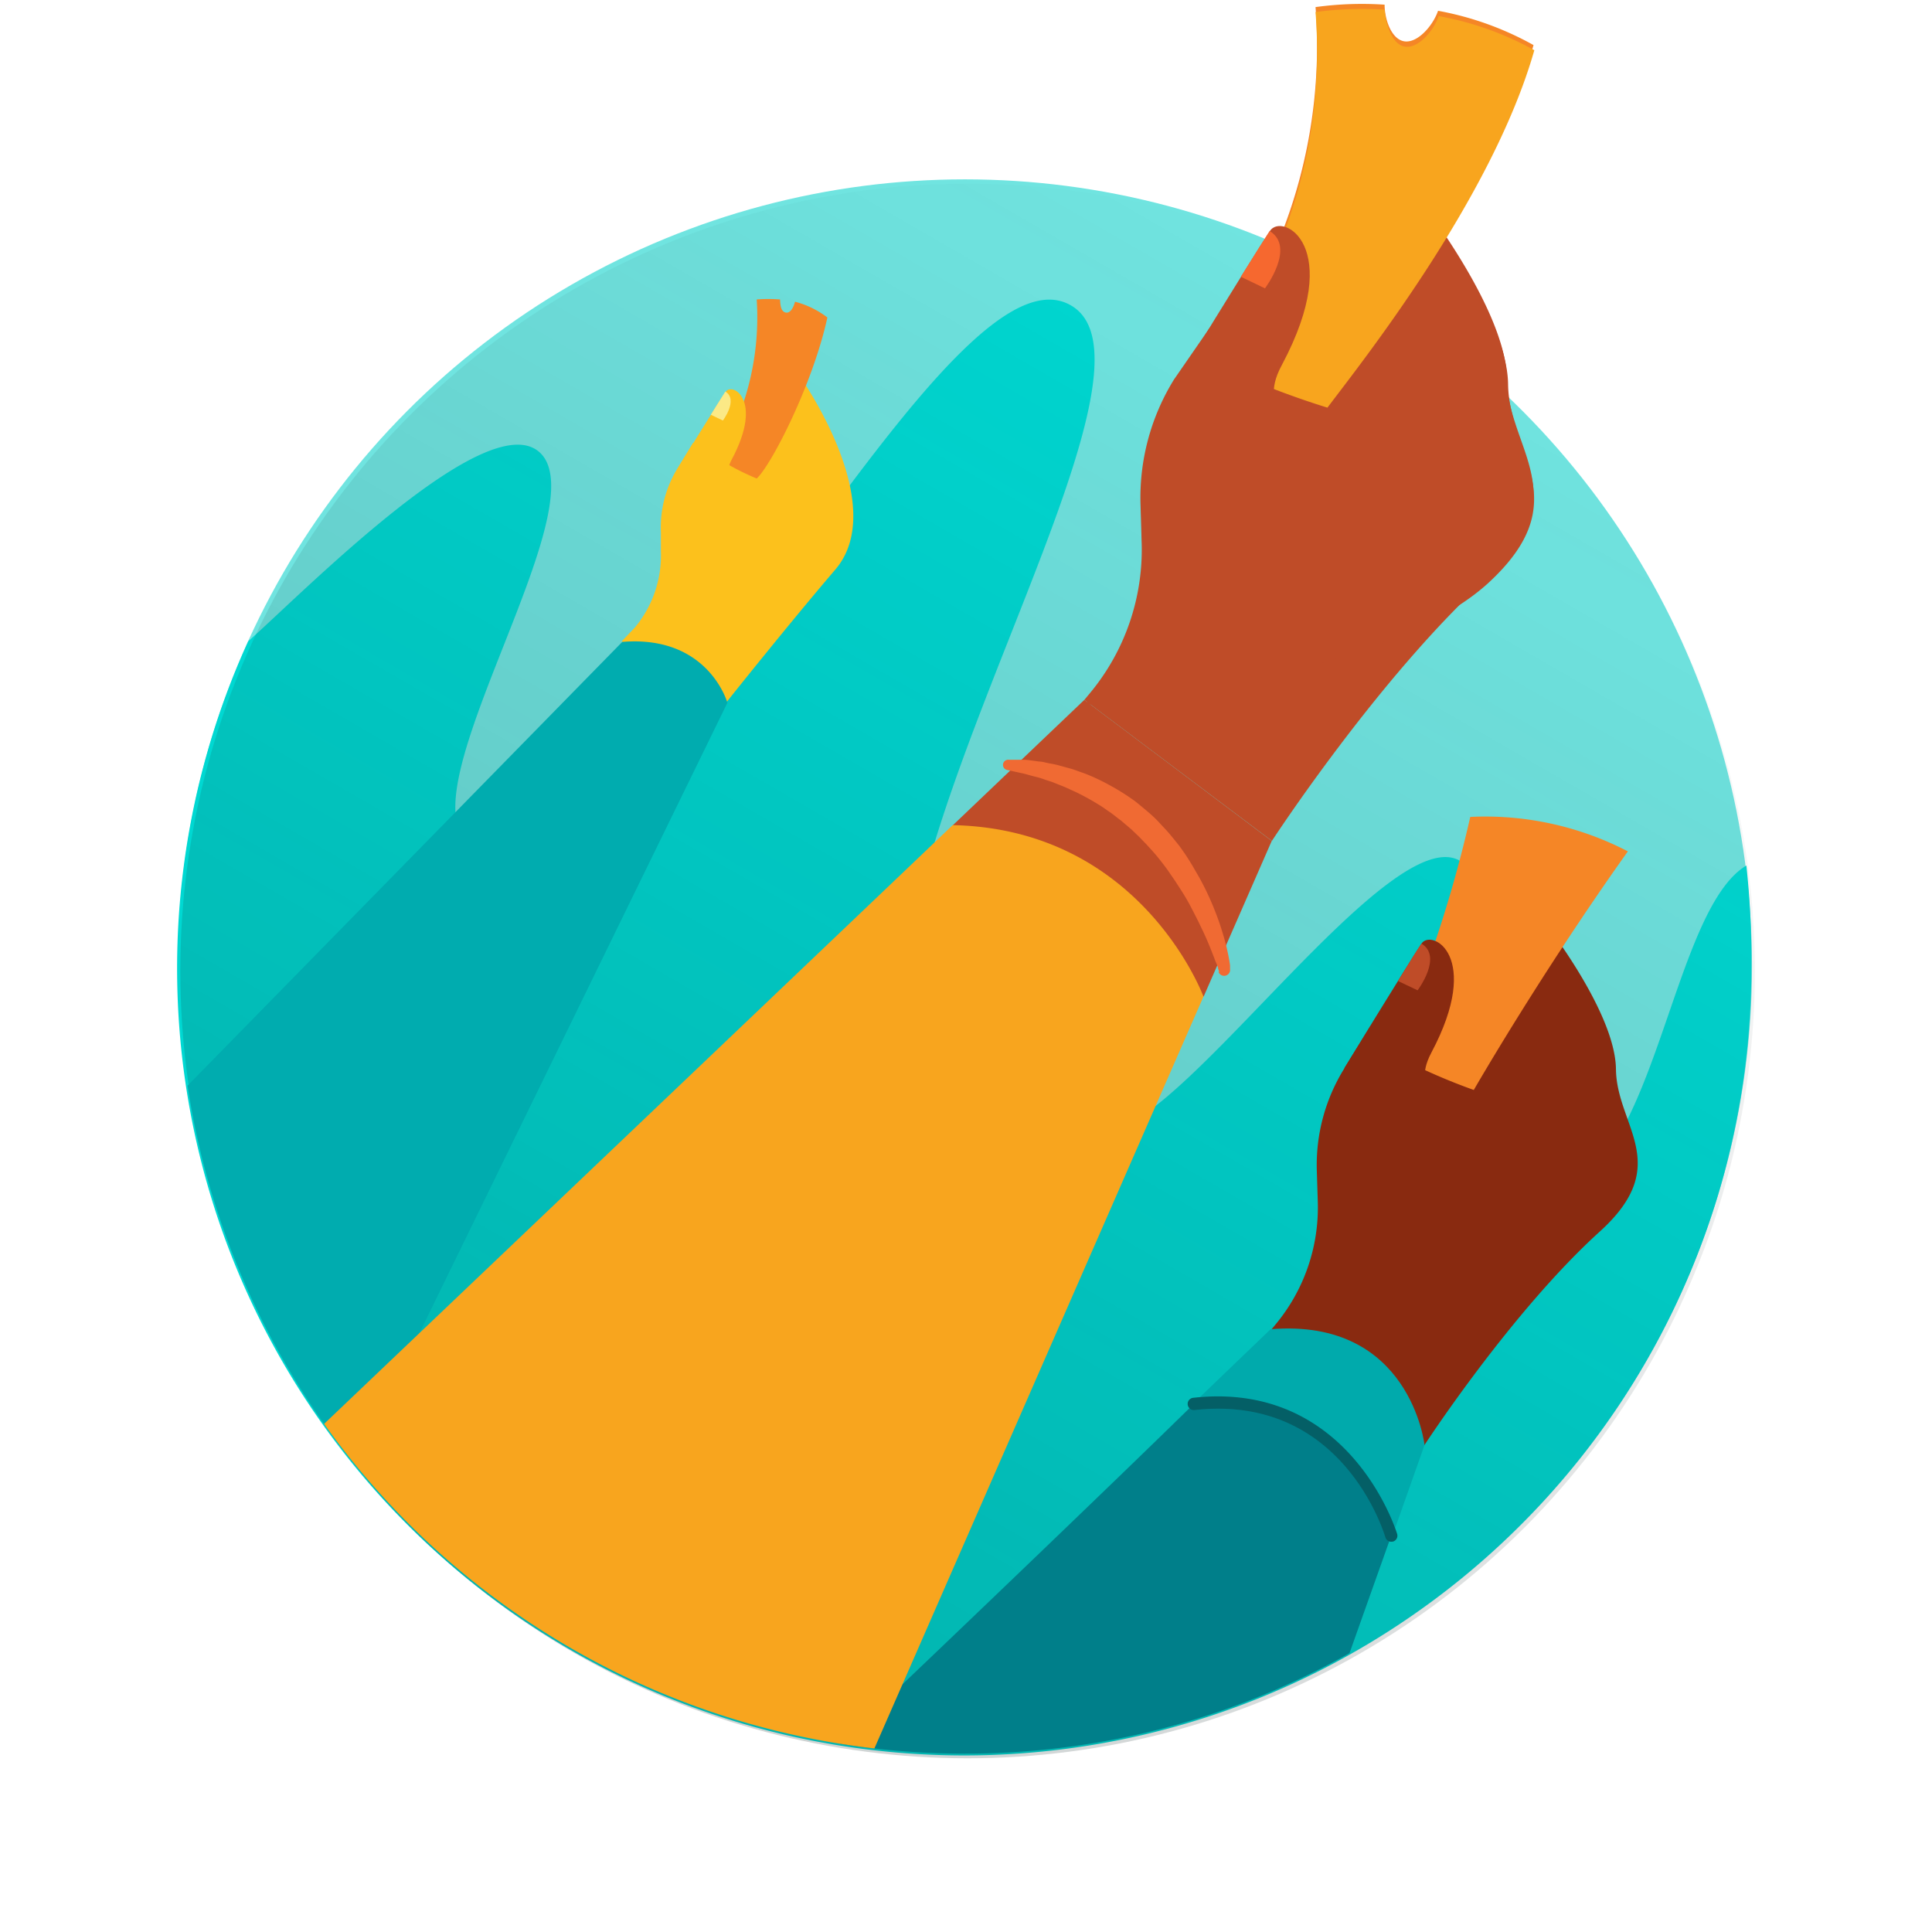 <svg id="Layer_1" xmlns="http://www.w3.org/2000/svg" xmlns:xlink="http://www.w3.org/1999/xlink" viewBox="0 0 120 120"><defs><linearGradient id="linear-gradient" x1="35.64" y1="102.67" x2="84.55" y2="17.95" gradientUnits="userSpaceOnUse"><stop offset="0" stop-color="#0d2223" stop-opacity="0.2"/><stop offset="1" stop-color="#0d2223" stop-opacity="0"/></linearGradient></defs><title>circle-icon</title><circle cx="59.93" cy="60.03" r="48.89" style="fill:#70e4e0"/><path d="M15.42,39.83a48.89,48.89,0,1,0,93.36,20.34,54.23,54.23,0,0,0-.31-6.41c-5.33,3.19-5.8,23.74-14.8,19.86-1.94-5.69,2.88-16.74-3-20.16C86.38,51,73.86,69.38,69.06,70.18,37.24,75.49,75.6,24.49,66.57,19c-7.35-4.47-24,31-34,33.51-12,3,5.48-20.76.87-24.48C30.1,25.34,19,36.64,15.42,39.83Z" style="fill:#00d8d2"/><circle cx="60.1" cy="60.31" r="48.9" style="fill:url(#linear-gradient)"/><path d="M38.61,39.84l.82-.86a7,7,0,0,0,1.62-4.72l0-1.19a7,7,0,0,1,1-3.93l1-1.64,1.84,1.22,4.85-5.25s5.58,7.9,2.14,11.91c-3,3.51-6.76,8.24-6.76,8.24Z" style="fill:#fcc11c"/><path d="M49.38,18.74c-.11.42-.32.74-.59.67s-.32-.39-.34-.81a9.49,9.49,0,0,0-1.45,0,16.82,16.82,0,0,1-2.42,9.86A15.27,15.27,0,0,0,47,29.72c.89-.8,3.48-5.83,4.39-10A5.66,5.66,0,0,0,49.38,18.74Z" style="fill:#f58626"/><path d="M42.08,29.12s2.38-3.9,3-4.79c.39-.59,2.36.47.38,4.19-.49.92,0,1.06-.56,1.58C43.12,31.86,42.08,29.12,42.08,29.12Z" style="fill:#fcc11c"/><path d="M44.15,25.76c.42-.67.76-1.21.9-1.44.83.5-.15,1.8-.15,1.8Z" style="fill:#fbe986"/><path d="M78.95,82.6l.28-.34a11.36,11.36,0,0,0,2.62-7.62l-.06-1.92a11.36,11.36,0,0,1,1.69-6.33l1.63-2.64,3,2,7.82-8.47s4.4,5.58,4.44,9.13,3.6,5.91-1,10.08c-5.52,5-10.91,13.29-10.91,13.29Z" style="fill:#892a10"/><path d="M86.48,95.41l2-5.66s-.88-7.9-9.56-7.19l-4.8,4.61Z" style="fill:#00aaac"/><path d="M91.32,50.74a78.68,78.68,0,0,1-4.89,14.69,37,37,0,0,0,5.11,2.27s4.12-7.17,9.57-14.82A19.22,19.22,0,0,0,91.32,50.74Z" style="fill:#f58626"/><path d="M83.5,66.34s3.84-6.28,4.79-7.73c.62-.94,3.81.75.62,6.76-.79,1.49-.06,1.71-.9,2.55C85.18,70.76,83.5,66.34,83.5,66.34Z" style="fill:#892a10"/><path d="M86.83,60.93c.68-1.09,1.22-2,1.46-2.32,1.34.81-.24,2.9-.24,2.9Z" style="fill:#bf4c28"/><path d="M67.35,43.47l.35-.42a13.94,13.94,0,0,0,3.21-9.35l-.07-2.36a13.94,13.94,0,0,1,2.08-7.77l2.21-3.2,3.43,2.38,9.59-10.39s5.4,6.85,5.45,11.2S98,30.81,92.37,35.93C85.61,42.08,79,52.23,79,52.23Z" style="fill:#bf4c28"/><path d="M89.32.67c-.32.93-1.26,2-2.07,1.9S86,1.23,86,.29a21.28,21.28,0,0,0-4.29.15,31.86,31.86,0,0,1-6.43,21.75A50.85,50.85,0,0,0,82.4,25c2-2.67,10.21-12.94,12.85-22.2A19.26,19.26,0,0,0,89.32.67Z" style="fill:#f58626"/><polyline points="74.76 61.9 78.99 52.23 67.35 43.47 59.18 51.26" style="fill:#bf4c28"/><path d="M74.18,87.17c-4.35,4.27-13.92,13.45-22,21.14a49.24,49.24,0,0,0,7.73.61,48.66,48.66,0,0,0,23.91-6.24l2.6-7.32S83.74,86.11,74.18,87.17Z" style="fill:#007f8a"/><path d="M38.65,39.87l-27,27.56a48.67,48.67,0,0,0,10.43,23.5L45.18,43.65S44,39.43,38.65,39.87Z" style="fill:#00acaf"/><path d="M20.13,88.44A48.85,48.85,0,0,0,54.31,108.6L74.75,61.9S70.91,51.49,59.17,51.25C59.18,51.26,20.13,88.44,20.13,88.44Z" style="fill:#f8a51e"/><path d="M86.41,95.76a.38.38,0,0,1-.36-.27c-.11-.37-2.74-8.93-11.86-7.91a.38.38,0,0,1-.08-.76c9.76-1.09,12.64,8.36,12.67,8.46a.38.38,0,0,1-.26.47Z" style="fill:#045f66"/><path d="M67.39,43.78l.35-.42A13.94,13.94,0,0,0,70.95,34l-.07-2.36A13.94,13.94,0,0,1,73,23.88l2-3.24,3.63,2.42,9.59-10.39s5.4,6.85,5.45,11.2S98,31.11,92.42,36.23C85.65,42.38,67.39,43.78,67.39,43.78Z" style="fill:#bf4c28"/><path d="M89.36,1c-.32.93-1.26,2-2.07,1.9S86.07,1.53,86,.6a21.28,21.28,0,0,0-4.29.15A31.86,31.86,0,0,1,75.3,22.5a50.85,50.85,0,0,0,7.15,2.82c2-2.67,10.21-12.94,12.85-22.2A19.26,19.26,0,0,0,89.36,1Z" style="fill:#f8a51e"/><path d="M73,23.82s4.71-7.71,5.88-9.48c.76-1.16,4.67.92.76,8.29-1,1.82-.07,2.1-1.1,3.13C75,29.25,73,23.82,73,23.82Z" style="fill:#bf4c28"/><path d="M77.07,17.19c.83-1.33,1.5-2.4,1.79-2.84,1.64,1-.29,3.56-.29,3.56Z" style="fill:#f6682f"/><path d="M75.73,60.37l-.07-.2c0-.13-.12-.33-.21-.58-.19-.5-.46-1.21-.85-2-.19-.41-.42-.85-.66-1.31s-.53-.92-.84-1.39c-.15-.24-.32-.47-.48-.71s-.34-.47-.52-.7-.37-.46-.57-.68l-.3-.33-.31-.32c-.2-.22-.42-.41-.63-.62l-.67-.57c-.24-.17-.45-.36-.69-.52s-.46-.33-.7-.47a15.4,15.4,0,0,0-1.4-.77l-.68-.31-.65-.26c-.21-.09-.42-.14-.61-.21s-.38-.13-.56-.17c-.36-.09-.67-.19-.93-.24l-.82-.18h0a.32.32,0,0,1,.08-.64l.88,0c.28,0,.62.06,1,.11.2,0,.4.07.62.11s.45.08.68.15l.73.2c.25.08.5.18.77.27a12.58,12.58,0,0,1,1.6.75,14,14,0,0,1,1.58,1c.25.2.5.41.75.62s.49.43.71.67.45.47.66.72.41.5.61.75a15.14,15.14,0,0,1,1,1.55,16.11,16.11,0,0,1,.81,1.54c.23.5.43,1,.59,1.44s.29.87.4,1.25.18.71.24,1,.09.49.11.64l0,.23a.37.37,0,0,1-.72.16Z" style="fill:#f06a33"/></svg>
